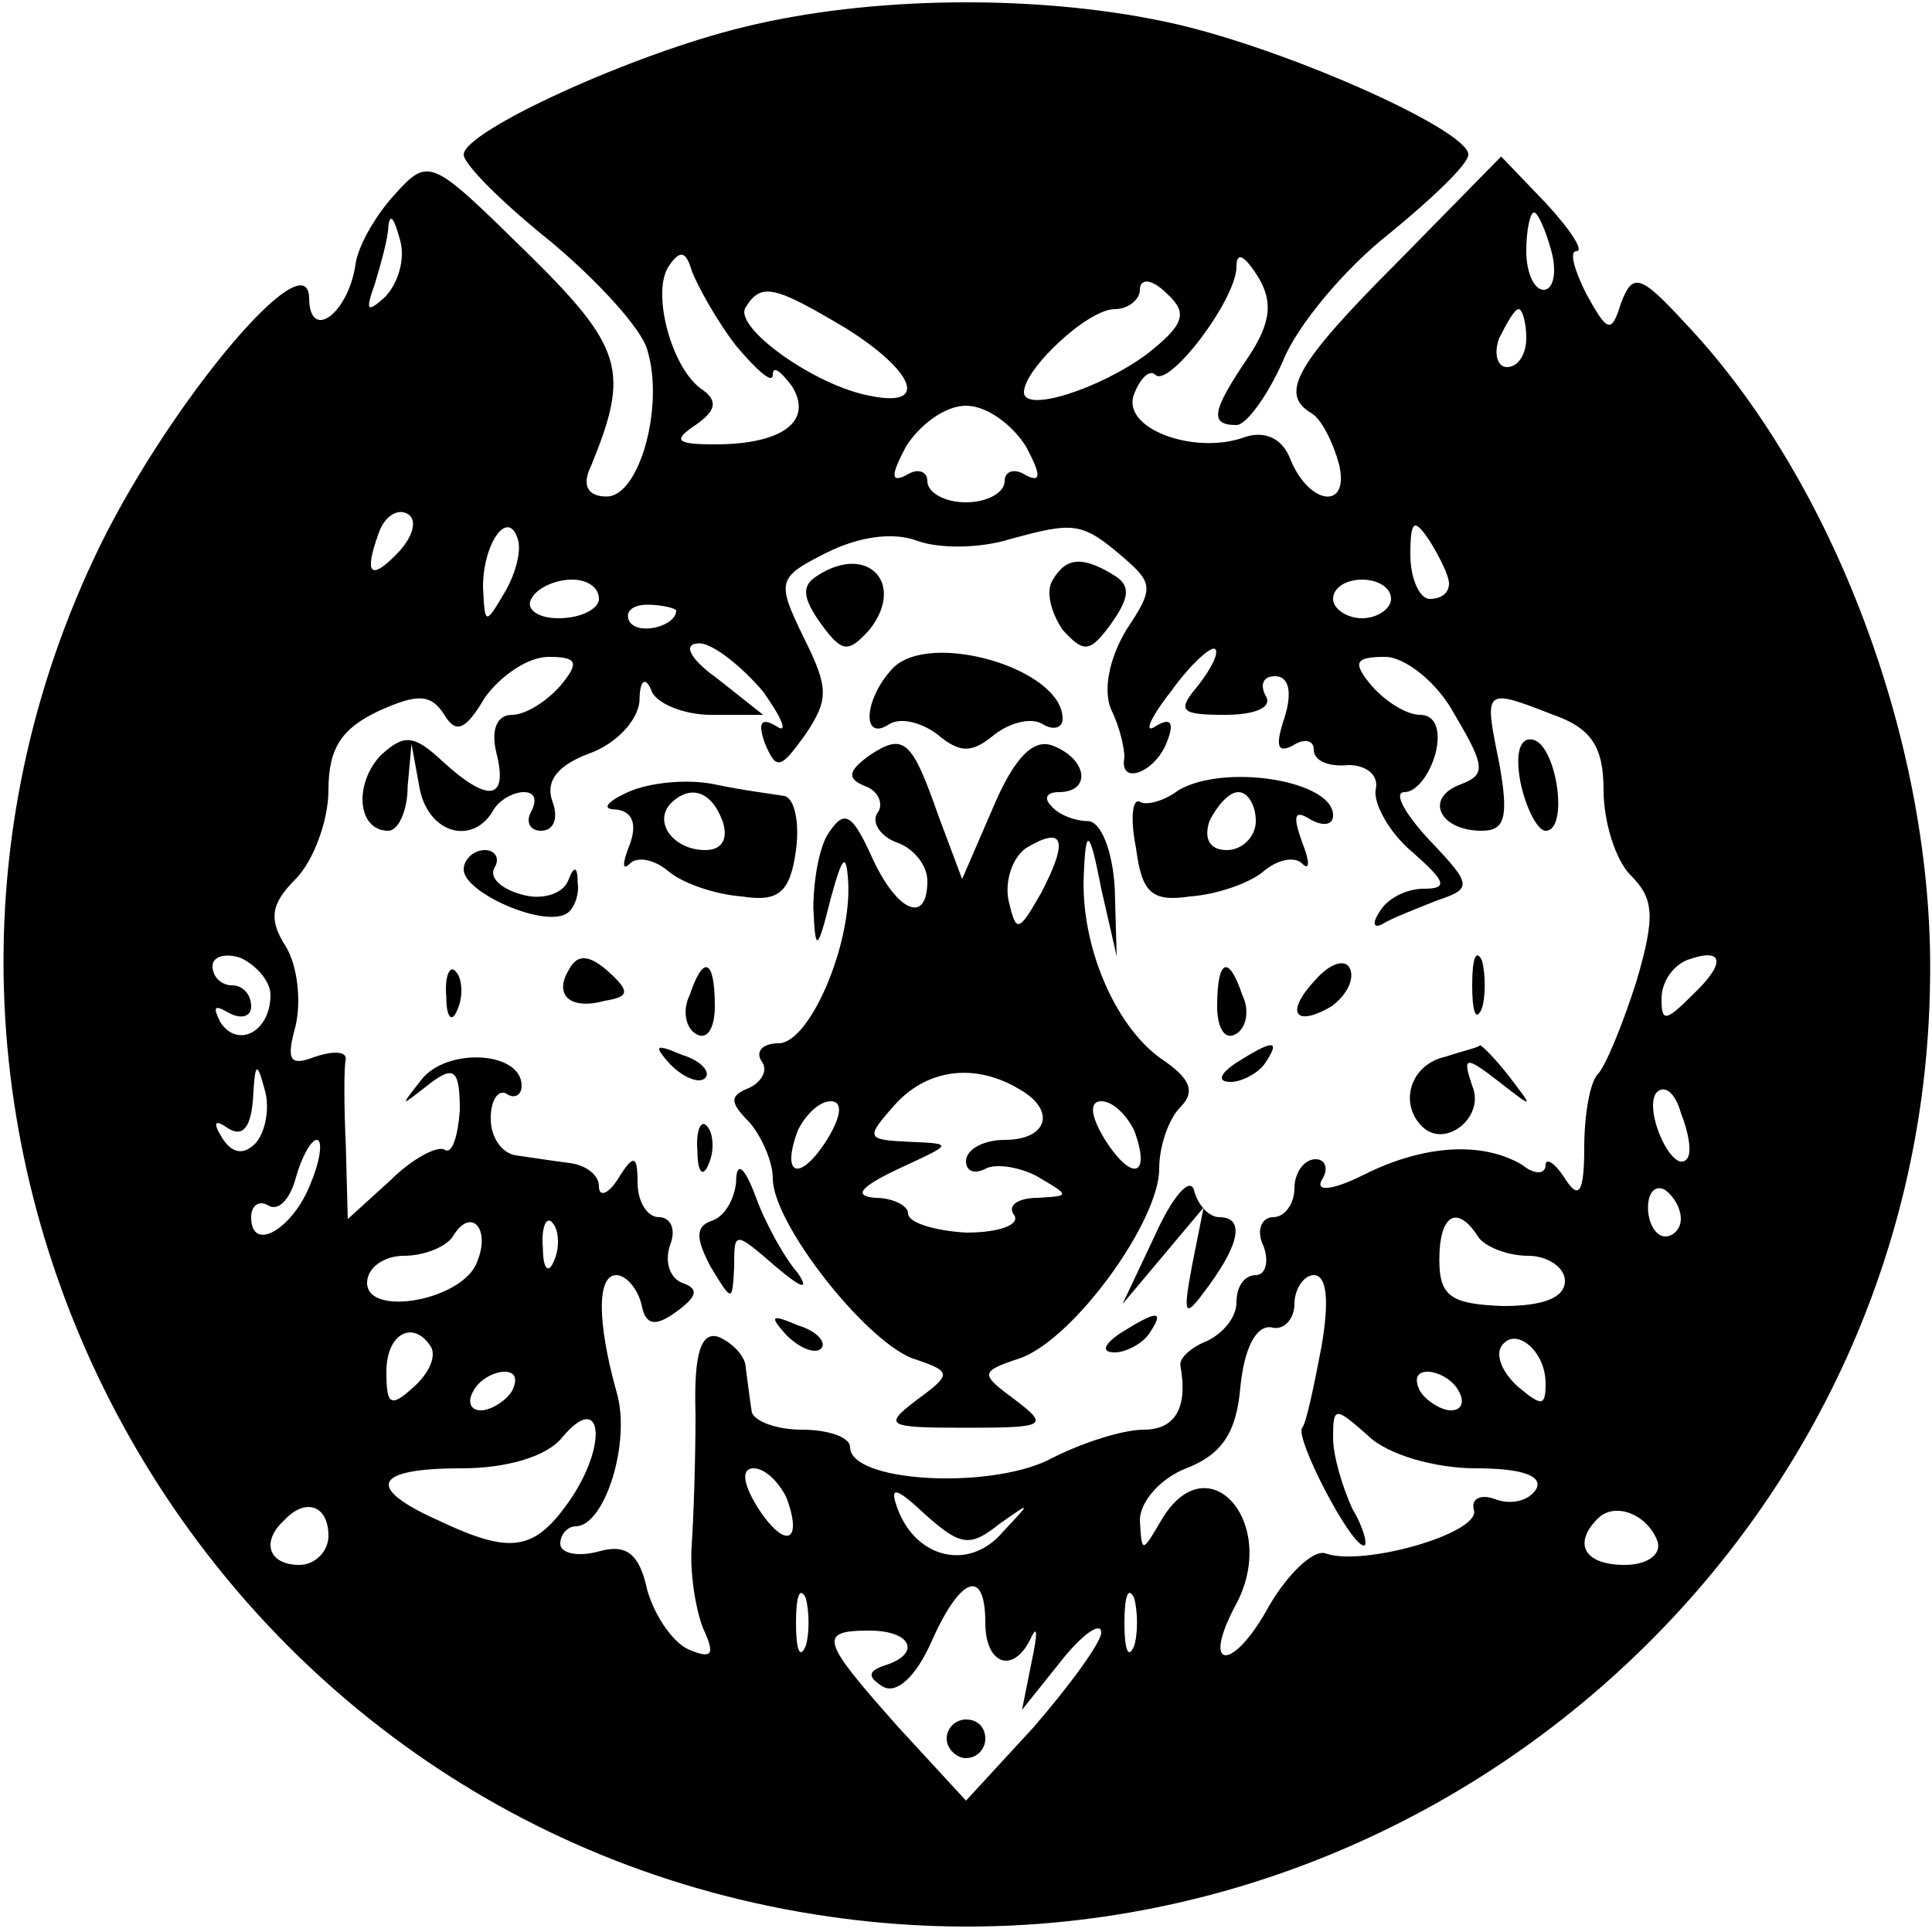 <?xml version="1.0" standalone="no"?>
<!DOCTYPE svg PUBLIC "-//W3C//DTD SVG 20010904//EN"
 "http://www.w3.org/TR/2001/REC-SVG-20010904/DTD/svg10.dtd">
<svg version="1.0" xmlns="http://www.w3.org/2000/svg"
 width="100pt" height="100pt" viewBox="0 0 100 100"
 preserveAspectRatio="xMidYMid meet">
<g transform="translate(0,100) scale(0.1,-0.1)"
fill="#000000" stroke="none">
<path d="M385 986 c-58 -14 -145 -54 -145 -66 0 -5 20 -25 45 -45 24 -20 47
-45 50 -56 9 -29 -4 -76 -21 -76 -10 0 -13 6 -8 16 20 49 17 61 -34 111 -49
48 -50 49 -68 29 -10 -11 -19 -27 -20 -36 -4 -26 -24 -40 -24 -17 -1 30 -71
-53 -108 -128 -147 -301 44 -662 377 -710 296 -43 567 187 570 485 2 121 -50
259 -127 340 -23 25 -27 26 -33 10 -5 -16 -7 -15 -18 5 -6 12 -9 22 -5 22 4 0
-3 11 -16 25 l-23 24 -53 -54 c-54 -54 -62 -69 -45 -79 5 -3 11 -15 14 -26 6
-24 -15 -22 -25 2 -4 11 -13 15 -23 12 -26 -10 -65 4 -58 22 3 8 8 13 11 10 7
-7 42 39 42 56 0 8 4 6 11 -5 8 -13 7 -24 -5 -42 -19 -28 -20 -35 -6 -35 5 0
16 15 24 33 7 18 32 48 55 66 22 18 41 36 41 41 0 13 -99 57 -158 69 -67 14
-152 13 -217 -3z m-186 -140 c-9 -8 -10 -7 -5 7 3 10 7 24 7 30 1 7 3 4 6 -7
3 -10 -1 -23 -8 -30z m604 24 c3 -11 1 -20 -4 -20 -5 0 -9 9 -9 20 0 11 2 20
4 20 2 0 6 -9 9 -20z m-422 -49 c11 -13 19 -20 19 -15 0 5 4 2 10 -6 11 -18
-5 -30 -40 -30 -20 0 -22 2 -10 10 10 7 12 12 4 18 -16 10 -27 50 -18 64 6 9
9 8 12 -2 3 -8 13 -26 23 -39z m213 -4 c-24 -18 -64 -31 -64 -20 0 12 33 43
47 43 7 0 13 5 13 10 0 6 6 6 14 -2 11 -10 9 -16 -10 -31z m-156 13 c35 -22
43 -41 13 -35 -29 5 -72 36 -65 46 8 13 15 11 52 -11z m352 -5 c0 -8 -4 -15
-10 -15 -5 0 -7 7 -4 15 4 8 8 15 10 15 2 0 4 -7 4 -15z m-259 -56 c8 -15 8
-19 0 -15 -6 4 -11 2 -11 -3 0 -6 -9 -11 -20 -11 -11 0 -20 5 -20 11 0 5 -5 7
-11 3 -8 -4 -8 0 0 15 7 11 20 21 31 21 11 0 24 -10 31 -21z m-324 -54 c-15
-16 -19 -13 -11 9 3 9 10 13 15 10 5 -3 3 -11 -4 -19z m54 -22 c-10 -17 -10
-16 -11 3 0 23 13 41 18 25 2 -6 -1 -18 -7 -28z m262 28 c33 9 37 9 59 -10 15
-13 15 -16 1 -37 -9 -15 -12 -31 -8 -41 5 -10 7 -21 7 -25 -3 -15 16 -8 22 8
4 10 2 13 -6 8 -6 -4 -3 4 8 18 10 14 21 24 23 22 2 -2 -2 -10 -9 -19 -11 -13
-9 -15 14 -15 16 0 25 4 21 10 -3 6 -1 10 5 10 7 0 9 -8 5 -21 -5 -15 -4 -19
4 -15 6 4 11 3 11 -2 0 -6 8 -9 18 -8 9 0 16 -5 14 -13 -1 -7 7 -22 19 -32 17
-15 19 -19 6 -19 -9 0 -19 -5 -23 -12 -4 -6 -3 -9 2 -6 5 3 18 8 28 12 18 6
18 8 -4 31 -13 14 -19 25 -13 25 6 0 13 9 16 20 3 12 0 20 -8 20 -7 0 -18 7
-25 15 -10 12 -9 15 7 15 10 0 27 -13 36 -30 16 -27 16 -31 3 -36 -19 -7 -11
-24 11 -24 12 0 14 7 9 35 -8 39 -8 39 28 25 20 -7 26 -17 26 -39 0 -16 6 -36
14 -44 12 -12 13 -21 3 -55 -7 -22 -16 -44 -20 -48 -4 -4 -7 -21 -7 -38 0 -24
-3 -27 -10 -16 -5 8 -10 11 -10 7 0 -5 -6 -5 -12 0 -20 12 -50 11 -82 -5 -16
-8 -25 -9 -22 -3 4 6 2 11 -3 11 -6 0 -11 -7 -11 -15 0 -8 -5 -15 -11 -15 -6
0 -9 -7 -5 -15 3 -8 1 -15 -4 -15 -6 0 -10 -6 -10 -14 0 -8 -7 -16 -15 -20 -8
-3 -15 -9 -14 -13 4 -22 -3 -33 -19 -33 -11 0 -33 -7 -50 -16 -32 -15 -102
-11 -102 7 0 5 -11 9 -25 9 -14 0 -26 5 -26 10 -1 6 -2 15 -3 22 0 6 -7 13
-14 16 -9 3 -13 -8 -12 -40 0 -23 -1 -54 -2 -68 -1 -14 2 -33 6 -43 6 -13 5
-16 -7 -11 -8 3 -18 17 -22 31 -4 19 -11 24 -25 20 -11 -3 -20 -1 -20 4 0 5 4
9 8 9 15 0 29 44 21 70 -10 36 -10 60 0 60 5 0 11 -7 13 -15 2 -11 7 -12 18
-4 11 8 12 12 3 15 -7 3 -9 12 -6 20 3 8 0 14 -6 14 -6 0 -11 8 -11 18 0 14
-2 15 -10 2 -5 -8 -10 -10 -10 -4 0 6 -7 11 -15 12 -8 1 -21 3 -28 4 -7 1 -13
9 -13 19 0 10 4 15 8 13 4 -3 8 -1 8 4 0 18 -39 20 -52 3 -11 -14 -11 -14 3
-3 14 11 17 9 17 -13 -1 -13 -4 -23 -8 -20 -4 2 -17 -5 -28 -16 l-22 -20 -1
38 c-1 21 -1 41 0 45 0 4 -7 4 -16 1 -13 -5 -15 -2 -10 16 3 13 1 31 -5 41 -9
14 -8 22 5 35 9 9 17 30 17 46 0 22 7 32 26 41 20 9 27 9 34 -2 6 -10 11 -8
21 9 8 11 22 21 33 21 15 0 16 -3 6 -15 -7 -8 -18 -15 -25 -15 -8 0 -11 -8 -8
-20 6 -24 -4 -26 -28 -4 -15 14 -20 14 -32 3 -14 -15 -12 -39 4 -39 5 0 10 10
10 23 l2 22 4 -22 c4 -24 27 -31 38 -13 3 6 11 10 16 10 6 0 7 -4 4 -10 -3 -5
-1 -10 5 -10 7 0 9 7 6 15 -4 11 3 19 19 25 14 5 25 17 26 27 0 11 3 13 6 6 2
-7 17 -13 31 -13 l27 0 -24 19 c-14 10 -18 18 -9 18 7 0 22 -12 33 -25 10 -14
13 -22 7 -18 -8 5 -10 2 -6 -9 6 -14 8 -13 21 5 12 18 12 24 -1 50 -14 29 -14
31 12 44 16 8 34 11 47 6 11 -4 32 -4 48 1z m227 -23 c0 -5 -4 -8 -10 -8 -5 0
-10 10 -10 23 0 18 2 19 10 7 5 -8 10 -18 10 -22z m-440 -8 c0 -5 -9 -10 -21
-10 -11 0 -17 5 -14 10 3 6 13 10 21 10 8 0 14 -4 14 -10z m410 0 c0 -5 -7
-10 -15 -10 -8 0 -15 5 -15 10 0 6 7 10 15 10 8 0 15 -4 15 -10z m-370 -6 c0
-8 -19 -13 -24 -6 -3 5 1 9 9 9 8 0 15 -2 15 -3z m-210 -199 c0 -19 -17 -28
-26 -14 -4 8 -3 9 4 5 7 -4 12 -2 12 3 0 6 -4 11 -10 11 -5 0 -10 4 -10 10 0
5 7 7 15 4 8 -4 15 -12 15 -19z m736 0 c-14 -14 -16 -14 -16 -2 0 9 6 17 13
20 19 7 21 -1 3 -18z m-744 -77 c-6 -6 -12 -5 -17 3 -5 8 -4 10 3 5 8 -5 12 1
13 16 1 18 2 19 6 4 3 -10 0 -23 -5 -28z m741 -8 c-7 -8 -22 24 -16 34 4 5 10
1 13 -10 4 -10 6 -21 3 -24z m-712 -12 c-9 -24 -31 -37 -31 -18 0 6 4 9 9 6 5
-3 11 3 14 14 3 11 8 20 11 20 3 0 2 -10 -3 -22z m709 -19 c0 -5 -4 -9 -8 -9
-5 0 -9 7 -9 15 0 8 4 12 9 9 4 -3 8 -9 8 -15z m-623 -22 c-7 -20 -57 -29 -57
-11 0 8 9 14 19 14 11 0 23 5 26 11 9 14 19 3 12 -14z m40 1 c-3 -8 -6 -5 -6
6 -1 11 2 17 5 13 3 -3 4 -12 1 -19z m478 12 c3 -5 15 -10 26 -10 10 0 19 -6
19 -13 0 -9 -12 -13 -32 -13 -27 1 -33 5 -33 24 0 23 9 29 20 12z m-81 -57
c-4 -21 -8 -40 -10 -42 -4 -5 25 -61 32 -61 2 0 0 9 -6 19 -5 11 -10 27 -10
37 0 16 1 16 18 1 10 -10 35 -17 56 -17 24 0 35 -4 31 -11 -4 -6 -13 -8 -21
-5 -8 3 -13 0 -11 -6 2 -12 -58 -29 -77 -22 -6 2 -19 -10 -29 -27 -19 -35 -36
-34 -17 1 22 42 -15 84 -39 43 -10 -17 -10 -17 -11 0 0 10 11 22 24 27 18 7
26 18 28 42 2 20 8 32 16 31 6 -2 12 4 12 12 0 8 5 15 10 15 7 0 8 -14 4 -37z
m-461 0 c3 -5 -1 -14 -9 -21 -12 -11 -14 -9 -14 8 0 20 14 27 23 13z m577 -19
c0 -12 -2 -12 -14 -2 -8 7 -12 16 -9 21 7 11 23 -2 23 -19z m-535 -4 c-3 -5
-11 -10 -16 -10 -6 0 -7 5 -4 10 3 6 11 10 16 10 6 0 7 -4 4 -10z m490 0 c3
-5 2 -10 -4 -10 -5 0 -13 5 -16 10 -3 6 -2 10 4 10 5 0 13 -4 16 -10z m-459
-55 c-19 -28 -31 -30 -69 -12 -38 17 -34 27 12 27 23 0 44 6 52 16 20 24 24
-2 5 -31z m111 0 c9 -24 -1 -27 -15 -5 -8 13 -8 20 -2 20 6 0 13 -7 17 -15z
m110 -14 c17 12 17 12 2 -4 -17 -20 -44 -14 -54 11 -5 13 -2 13 14 -2 18 -16
23 -17 38 -5z m-347 -6 c0 -8 -7 -15 -15 -15 -16 0 -20 12 -8 23 11 12 23 8
23 -8z m688 -3 c2 -7 -6 -12 -17 -12 -21 0 -27 11 -14 24 9 9 26 2 31 -12z
m-441 -54 c-3 -7 -5 -2 -5 12 0 14 2 19 5 13 2 -7 2 -19 0 -25z m93 12 c0 -22
15 -27 24 -7 3 6 3 1 0 -13 l-5 -25 20 25 c11 14 21 21 21 15 0 -5 -16 -27
-35 -49 l-35 -38 -35 38 c-40 45 -42 50 -15 50 22 0 27 -12 8 -18 -9 -3 -9 -6
-1 -11 7 -4 17 5 25 23 15 34 28 39 28 10z m77 -12 c-3 -7 -5 -2 -5 12 0 14 2
19 5 13 2 -7 2 -19 0 -25z"/>
<path d="M423 702 c-8 -5 -8 -11 2 -25 11 -15 14 -15 25 -3 19 24 -1 45 -27
28z"/>
<path d="M545 700 c-4 -6 -1 -17 5 -26 11 -12 14 -12 25 3 10 14 10 20 2 25
-16 10 -25 10 -32 -2z"/>
<path d="M462 654 c-15 -16 -16 -38 -2 -29 6 4 17 1 25 -5 12 -10 18 -10 30 0
8 6 19 9 25 5 5 -3 10 -2 10 3 0 26 -69 46 -88 26z"/>
<path d="M450 609 c-11 -8 -12 -12 -2 -16 6 -2 10 -9 6 -14 -3 -5 2 -12 10
-15 9 -3 16 -12 16 -20 0 -23 -16 -16 -29 13 -10 22 -14 24 -22 12 -5 -7 -8
-25 -8 -39 1 -23 2 -23 9 5 6 22 8 24 9 9 2 -33 -20 -84 -36 -84 -8 0 -12 -4
-9 -9 4 -5 0 -11 -6 -14 -10 -4 -11 -7 0 -18 6 -7 12 -20 12 -29 0 -23 47 -83
72 -93 21 -7 21 -8 2 -22 -17 -13 -15 -14 26 -14 41 0 43 1 26 14 -19 14 -19
15 2 22 28 10 72 71 72 98 0 12 5 26 11 32 8 8 5 15 -10 25 -24 17 -42 59 -40
96 1 24 3 23 9 -8 l8 -35 -1 35 c-1 19 -7 35 -14 35 -6 0 -15 3 -19 8 -4 4 -2
7 4 7 17 0 15 17 -3 24 -10 4 -20 -6 -31 -32 l-16 -37 -12 32 c-14 40 -18 44
-36 32z m89 -71 c-12 -21 -13 -21 -17 -4 -2 10 2 22 9 27 20 12 22 4 8 -23z
m-11 -102 c19 -11 14 -26 -8 -26 -11 0 -20 -5 -20 -11 0 -5 4 -7 10 -4 5 3 18
1 27 -4 17 -10 17 -10 0 -11 -10 0 -16 -4 -12 -9 3 -5 -8 -9 -25 -9 -16 1 -30
5 -30 10 0 4 -8 8 -17 8 -12 1 -7 6 12 15 28 13 29 13 6 14 -23 1 -23 2 -8 19
17 19 42 22 65 8z m-100 -26 c-14 -22 -24 -19 -15 5 4 8 11 15 17 15 6 0 6 -7
-2 -20z m159 5 c9 -24 -1 -27 -15 -5 -8 13 -8 20 -2 20 6 0 13 -7 17 -15z"/>
<path d="M787 595 c3 -14 9 -25 13 -25 12 0 6 43 -6 47 -7 2 -10 -6 -7 -22z"/>
<path d="M325 590 c-11 -5 -14 -9 -6 -9 8 -1 11 -7 7 -18 -4 -10 -4 -14 0 -10
4 4 13 2 20 -4 7 -6 24 -12 38 -13 19 -3 25 2 28 24 2 15 -1 27 -6 28 -6 1
-22 3 -36 6 -14 3 -34 1 -45 -4z m49 -15 c3 -9 0 -15 -9 -15 -16 0 -27 14 -18
24 10 10 21 7 27 -9z"/>
<path d="M610 591 c-8 -6 -17 -8 -20 -6 -4 2 -5 -9 -2 -24 3 -23 8 -28 28 -25
14 1 31 7 38 13 7 6 16 8 20 4 4 -4 4 1 0 11 -5 14 -4 17 4 12 7 -4 12 -3 12
2 0 18 -56 27 -80 13z m40 -16 c0 -8 -7 -15 -15 -15 -9 0 -12 6 -9 15 4 8 10
15 15 15 5 0 9 -7 9 -15z"/>
<path d="M240 550 c0 -12 41 -30 53 -23 4 2 7 10 6 16 0 9 -2 9 -5 1 -3 -7
-14 -10 -24 -7 -11 3 -17 9 -14 14 3 5 0 9 -5 9 -6 0 -11 -5 -11 -10z"/>
<path d="M295 499 c-9 -14 0 -22 18 -17 13 2 13 5 2 15 -10 9 -16 9 -20 2z"/>
<path d="M681 493 c-16 -17 -11 -25 8 -14 7 5 12 13 10 19 -2 6 -10 4 -18 -5z"/>
<path d="M762 490 c0 -14 2 -19 5 -12 2 6 2 18 0 25 -3 6 -5 1 -5 -13z"/>
<path d="M231 484 c0 -11 3 -14 6 -6 3 7 2 16 -1 19 -3 4 -6 -2 -5 -13z"/>
<path d="M357 485 c-4 -8 -2 -17 3 -20 6 -4 10 3 10 14 0 25 -6 27 -13 6z"/>
<path d="M630 479 c0 -11 4 -18 10 -14 5 3 7 12 3 20 -7 21 -13 19 -13 -6z"/>
<path d="M347 449 c7 -7 15 -10 18 -7 3 3 -2 9 -12 12 -14 6 -15 5 -6 -5z"/>
<path d="M640 450 c-9 -6 -10 -10 -3 -10 6 0 15 5 18 10 8 12 4 12 -15 0z"/>
<path d="M748 453 c-18 -4 -24 -24 -12 -36 12 -12 33 5 26 21 -5 15 -4 16 14
2 18 -14 18 -14 5 3 -7 9 -14 16 -15 16 0 -1 -9 -3 -18 -6z"/>
<path d="M361 404 c0 -11 3 -14 6 -6 3 7 2 16 -1 19 -3 4 -6 -2 -5 -13z"/>
<path d="M381 388 c-1 -9 -6 -18 -13 -20 -8 -3 -8 -9 0 -24 11 -18 11 -18 12
0 0 19 0 19 22 0 13 -11 17 -12 11 -3 -7 8 -17 26 -22 40 -6 16 -10 18 -10 7z"/>
<path d="M598 361 l-17 -36 21 25 21 25 -6 -30 c-5 -27 -4 -28 9 -10 16 22 18
35 5 35 -5 0 -11 6 -13 14 -2 7 -11 -3 -20 -23z"/>
<path d="M407 309 c7 -7 15 -10 18 -7 3 3 -2 9 -12 12 -14 6 -15 5 -6 -5z"/>
<path d="M580 310 c-9 -6 -10 -10 -3 -10 6 0 15 5 18 10 8 12 4 12 -15 0z"/>
<path d="M490 100 c0 -5 5 -10 10 -10 6 0 10 5 10 10 0 6 -4 10 -10 10 -5 0
-10 -4 -10 -10z"/>
</g>
</svg>
